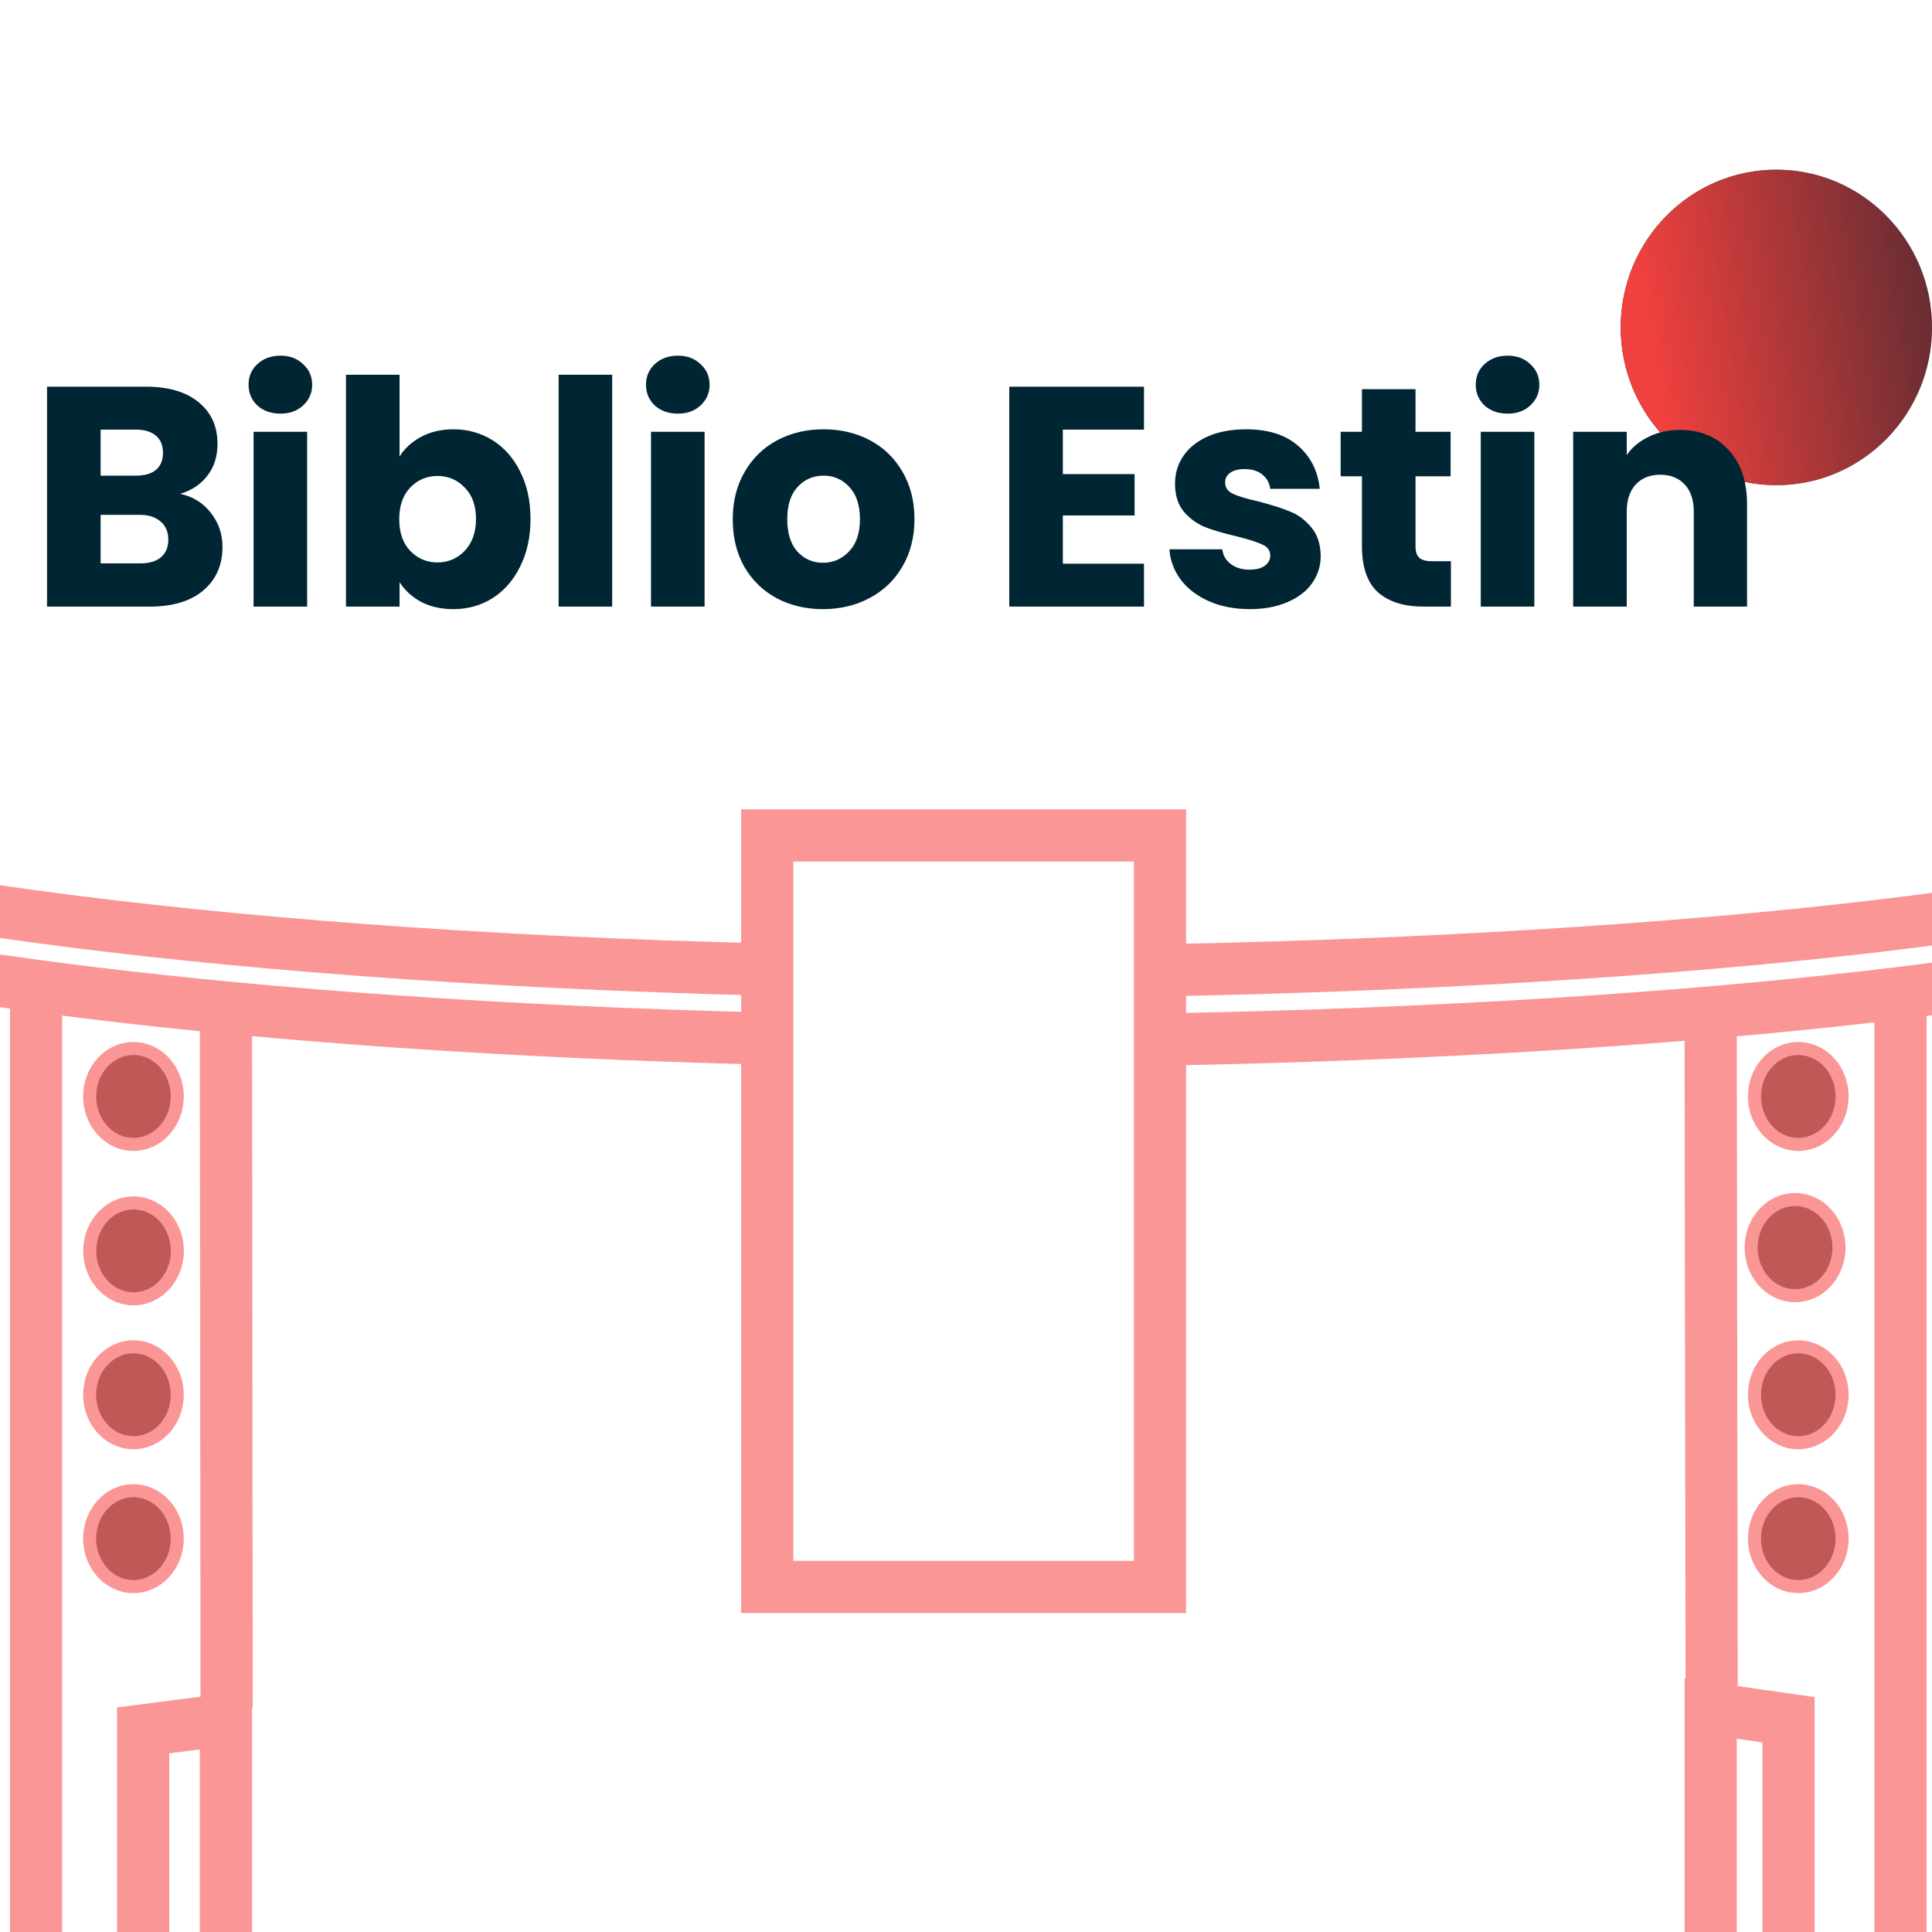 <svg width="148" height="148" viewBox="0 0 148 148" fill="none" xmlns="http://www.w3.org/2000/svg">
<rect x="0" y="0" width="148" height="148" fill="#333333" stroke="none"/>
<g clip-path="url(#clip0_296_556)">
<rect width="148" height="148" fill="white"/>
<g opacity="0.67">
<path d="M58.773 64H88.861V121.566H58.773V64Z" stroke="#F76363" stroke-width="4" stroke-miterlimit="10"/>
<path d="M10.223 110.518C8.369 110.518 6.867 108.873 6.867 106.845C6.867 104.817 8.369 103.173 10.223 103.173C12.076 103.173 13.578 104.817 13.578 106.845C13.578 108.873 12.076 110.518 10.223 110.518Z" fill="#A10606" stroke="#F76363"/>
<path d="M137.01 152.325V131.738L131.045 130.89V152.036" stroke="#F76363" stroke-width="4" stroke-miterlimit="10"/>
<path d="M10.223 87.666C8.369 87.666 6.867 86.022 6.867 83.994C6.867 81.966 8.369 80.322 10.223 80.322C12.076 80.322 13.578 81.966 13.578 83.994C13.578 86.022 12.076 87.666 10.223 87.666Z" fill="#A10606" stroke="#F76363"/>
<path d="M6.964 96.667C6.538 94.693 7.655 92.715 9.459 92.249C11.263 91.784 13.07 93.006 13.496 94.98C13.921 96.954 12.804 98.931 11 99.397C9.197 99.863 7.389 98.641 6.964 96.667Z" fill="#A10606" stroke="#F76363"/>
<path d="M17.305 152.169V131.738L10.967 132.555V152.549" stroke="#F76363" stroke-width="4" stroke-miterlimit="10"/>
<path d="M10.223 121.539C8.369 121.539 6.867 119.895 6.867 117.867C6.867 115.839 8.369 114.195 10.223 114.195C12.076 114.195 13.578 115.839 13.578 117.867C13.578 119.895 12.076 121.539 10.223 121.539Z" fill="#A10606" stroke="#F76363"/>
<path d="M137.757 110.518C135.904 110.518 134.401 108.873 134.401 106.845C134.401 104.817 135.904 103.173 137.757 103.173C139.61 103.173 141.113 104.817 141.113 106.845C141.113 108.873 139.61 110.518 137.757 110.518Z" fill="#A10606" stroke="#F76363"/>
<path d="M134.188 96.159C133.891 94.152 135.139 92.261 136.973 91.936C138.808 91.612 140.536 92.977 140.832 94.984C141.129 96.992 139.882 98.883 138.047 99.207C136.212 99.532 134.485 98.167 134.188 96.159Z" fill="#A10606" stroke="#F76363"/>
<path d="M137.757 121.539C135.904 121.539 134.401 119.895 134.401 117.867C134.401 115.839 135.904 114.195 137.757 114.195C139.61 114.195 141.113 115.839 141.113 117.867C141.113 119.895 139.61 121.539 137.757 121.539Z" fill="#A10606" stroke="#F76363"/>
<path d="M137.757 87.666C135.904 87.666 134.401 86.022 134.401 83.994C134.401 81.966 135.904 80.322 137.757 80.322C139.61 80.322 141.113 81.966 141.113 83.994C141.113 86.022 139.61 87.666 137.757 87.666Z" fill="#A10606" stroke="#F76363"/>
<path d="M145.588 75.775V152.669" stroke="#F76363" stroke-width="4" stroke-miterlimit="10"/>
<path d="M2.763 75.44V153.706" stroke="#F76363" stroke-width="4" stroke-miterlimit="10"/>
<path d="M131.043 77.468L131.118 129.156" stroke="#F76363" stroke-width="4" stroke-miterlimit="10"/>
<path d="M17.307 77.468L17.361 130.822" stroke="#F76363" stroke-width="4" stroke-miterlimit="10"/>
<path d="M171.925 69.797C171.677 70.166 171.17 70.541 170.421 70.907C162.955 74.682 131.342 78.849 89.253 79.628" stroke="#F76363" stroke-width="4" stroke-miterlimit="10"/>
<path d="M58.958 79.566C18.064 78.589 -12.172 74.186 -19.593 70.761C-20.311 70.43 -20.811 70.108 -21.097 69.797" stroke="#F76363" stroke-width="4" stroke-miterlimit="10"/>
<path d="M171.55 64.494C168.815 68.512 135.361 73.445 89.253 74.324" stroke="#F76363" stroke-width="4" stroke-miterlimit="10"/>
<path d="M58.788 74.27C13.806 73.2 -18.087 67.936 -21.268 64.424" stroke="#F76363" stroke-width="4" stroke-miterlimit="10"/>
</g>
<ellipse cx="136.078" cy="25.083" rx="11.922" ry="12.083" fill="#001E2A"/>
<ellipse cx="136.078" cy="25.083" rx="11.922" ry="12.083" fill="url(#paint0_linear_296_556)"/>
<path d="M13.805 37.83C14.78 38.038 15.565 38.526 16.157 39.294C16.748 40.046 17.044 40.91 17.044 41.886C17.044 43.294 16.549 44.414 15.556 45.246C14.581 46.062 13.213 46.47 11.453 46.47H3.604V29.622H11.188C12.9 29.622 14.236 30.014 15.197 30.798C16.172 31.582 16.66 32.646 16.66 33.99C16.66 34.982 16.396 35.806 15.868 36.462C15.357 37.118 14.668 37.574 13.805 37.83ZM7.708 36.438H10.396C11.069 36.438 11.581 36.294 11.932 36.006C12.3 35.702 12.485 35.262 12.485 34.686C12.485 34.11 12.3 33.67 11.932 33.366C11.581 33.062 11.069 32.91 10.396 32.91H7.708V36.438ZM10.732 43.158C11.421 43.158 11.948 43.006 12.316 42.702C12.7 42.382 12.893 41.926 12.893 41.334C12.893 40.742 12.693 40.278 12.293 39.942C11.909 39.606 11.373 39.438 10.684 39.438H7.708V43.158H10.732ZM21.489 31.686C20.769 31.686 20.177 31.478 19.713 31.062C19.265 30.63 19.041 30.102 19.041 29.478C19.041 28.838 19.265 28.31 19.713 27.894C20.177 27.462 20.769 27.246 21.489 27.246C22.193 27.246 22.769 27.462 23.217 27.894C23.681 28.31 23.913 28.838 23.913 29.478C23.913 30.102 23.681 30.63 23.217 31.062C22.769 31.478 22.193 31.686 21.489 31.686ZM23.529 33.078V46.47H19.425V33.078H23.529ZM30.607 34.974C30.991 34.35 31.543 33.846 32.263 33.462C32.983 33.078 33.807 32.886 34.735 32.886C35.839 32.886 36.839 33.166 37.735 33.726C38.631 34.286 39.335 35.086 39.847 36.126C40.375 37.166 40.639 38.374 40.639 39.75C40.639 41.126 40.375 42.342 39.847 43.398C39.335 44.438 38.631 45.246 37.735 45.822C36.839 46.382 35.839 46.662 34.735 46.662C33.791 46.662 32.967 46.478 32.263 46.11C31.559 45.726 31.007 45.222 30.607 44.598V46.47H26.503V28.71H30.607V34.974ZM36.463 39.75C36.463 38.726 36.175 37.926 35.599 37.35C35.039 36.758 34.343 36.462 33.511 36.462C32.695 36.462 31.999 36.758 31.423 37.35C30.863 37.942 30.583 38.75 30.583 39.774C30.583 40.798 30.863 41.606 31.423 42.198C31.999 42.79 32.695 43.086 33.511 43.086C34.327 43.086 35.023 42.79 35.599 42.198C36.175 41.59 36.463 40.774 36.463 39.75ZM46.896 28.71V46.47H42.792V28.71H46.896ZM51.934 31.686C51.214 31.686 50.622 31.478 50.158 31.062C49.71 30.63 49.486 30.102 49.486 29.478C49.486 28.838 49.71 28.31 50.158 27.894C50.622 27.462 51.214 27.246 51.934 27.246C52.638 27.246 53.214 27.462 53.662 27.894C54.126 28.31 54.358 28.838 54.358 29.478C54.358 30.102 54.126 30.63 53.662 31.062C53.214 31.478 52.638 31.686 51.934 31.686ZM53.974 33.078V46.47H49.87V33.078H53.974ZM63.044 46.662C61.732 46.662 60.548 46.382 59.492 45.822C58.452 45.262 57.628 44.462 57.02 43.422C56.428 42.382 56.132 41.166 56.132 39.774C56.132 38.398 56.436 37.19 57.044 36.15C57.652 35.094 58.484 34.286 59.54 33.726C60.596 33.166 61.78 32.886 63.092 32.886C64.404 32.886 65.588 33.166 66.644 33.726C67.7 34.286 68.532 35.094 69.14 36.15C69.748 37.19 70.052 38.398 70.052 39.774C70.052 41.15 69.74 42.366 69.116 43.422C68.508 44.462 67.668 45.262 66.596 45.822C65.54 46.382 64.356 46.662 63.044 46.662ZM63.044 43.11C63.828 43.11 64.492 42.822 65.036 42.246C65.596 41.67 65.876 40.846 65.876 39.774C65.876 38.702 65.604 37.878 65.06 37.302C64.532 36.726 63.876 36.438 63.092 36.438C62.292 36.438 61.628 36.726 61.1 37.302C60.572 37.862 60.308 38.686 60.308 39.774C60.308 40.846 60.564 41.67 61.076 42.246C61.604 42.822 62.26 43.11 63.044 43.11ZM81.419 32.91V36.318H86.915V39.486H81.419V43.182H87.635V46.47H77.315V29.622H87.635V32.91H81.419ZM95.748 46.662C94.58 46.662 93.54 46.462 92.628 46.062C91.716 45.662 90.996 45.118 90.468 44.43C89.94 43.726 89.644 42.942 89.58 42.078H93.636C93.684 42.542 93.9 42.918 94.284 43.206C94.668 43.494 95.14 43.638 95.7 43.638C96.212 43.638 96.604 43.542 96.876 43.35C97.164 43.142 97.308 42.878 97.308 42.558C97.308 42.174 97.108 41.894 96.708 41.718C96.308 41.526 95.66 41.318 94.764 41.094C93.804 40.87 93.004 40.638 92.364 40.398C91.724 40.142 91.172 39.75 90.708 39.222C90.244 38.678 90.012 37.95 90.012 37.038C90.012 36.27 90.22 35.574 90.636 34.95C91.068 34.31 91.692 33.806 92.508 33.438C93.34 33.07 94.324 32.886 95.46 32.886C97.14 32.886 98.46 33.302 99.42 34.134C100.396 34.966 100.956 36.07 101.1 37.446H97.308C97.244 36.982 97.036 36.614 96.684 36.342C96.348 36.07 95.9 35.934 95.34 35.934C94.86 35.934 94.492 36.03 94.236 36.222C93.98 36.398 93.852 36.646 93.852 36.966C93.852 37.35 94.052 37.638 94.452 37.83C94.868 38.022 95.508 38.214 96.372 38.406C97.364 38.662 98.172 38.918 98.796 39.174C99.42 39.414 99.964 39.814 100.428 40.374C100.908 40.918 101.156 41.654 101.172 42.582C101.172 43.366 100.948 44.07 100.5 44.694C100.068 45.302 99.436 45.782 98.604 46.134C97.788 46.486 96.836 46.662 95.748 46.662ZM111.147 42.99V46.47H109.059C107.571 46.47 106.411 46.11 105.579 45.39C104.747 44.654 104.331 43.462 104.331 41.814V36.486H102.699V33.078H104.331V29.814H108.435V33.078H111.123V36.486H108.435V41.862C108.435 42.262 108.531 42.55 108.723 42.726C108.915 42.902 109.235 42.99 109.683 42.99H111.147ZM115.497 31.686C114.777 31.686 114.185 31.478 113.721 31.062C113.273 30.63 113.049 30.102 113.049 29.478C113.049 28.838 113.273 28.31 113.721 27.894C114.185 27.462 114.777 27.246 115.497 27.246C116.201 27.246 116.777 27.462 117.225 27.894C117.689 28.31 117.921 28.838 117.921 29.478C117.921 30.102 117.689 30.63 117.225 31.062C116.777 31.478 116.201 31.686 115.497 31.686ZM117.537 33.078V46.47H113.433V33.078H117.537ZM128.671 32.934C130.239 32.934 131.487 33.446 132.415 34.47C133.359 35.478 133.831 36.87 133.831 38.646V46.47H129.751V39.198C129.751 38.302 129.519 37.606 129.055 37.11C128.591 36.614 127.967 36.366 127.183 36.366C126.399 36.366 125.775 36.614 125.311 37.11C124.847 37.606 124.615 38.302 124.615 39.198V46.47H120.511V33.078H124.615V34.854C125.031 34.262 125.591 33.798 126.295 33.462C126.999 33.11 127.791 32.934 128.671 32.934Z" fill="#002533"/>
</g>
<defs>
<linearGradient id="paint0_linear_296_556" x1="126.378" y1="27.541" x2="164.396" y2="21.156" gradientUnits="userSpaceOnUse">
<stop stop-color="#F1413E"/>
<stop offset="1" stop-color="#F1413E" stop-opacity="0"/>
</linearGradient>
<clipPath id="clip0_296_556">
<rect width="148" height="148" fill="white"/>
</clipPath>
</defs>
</svg>

